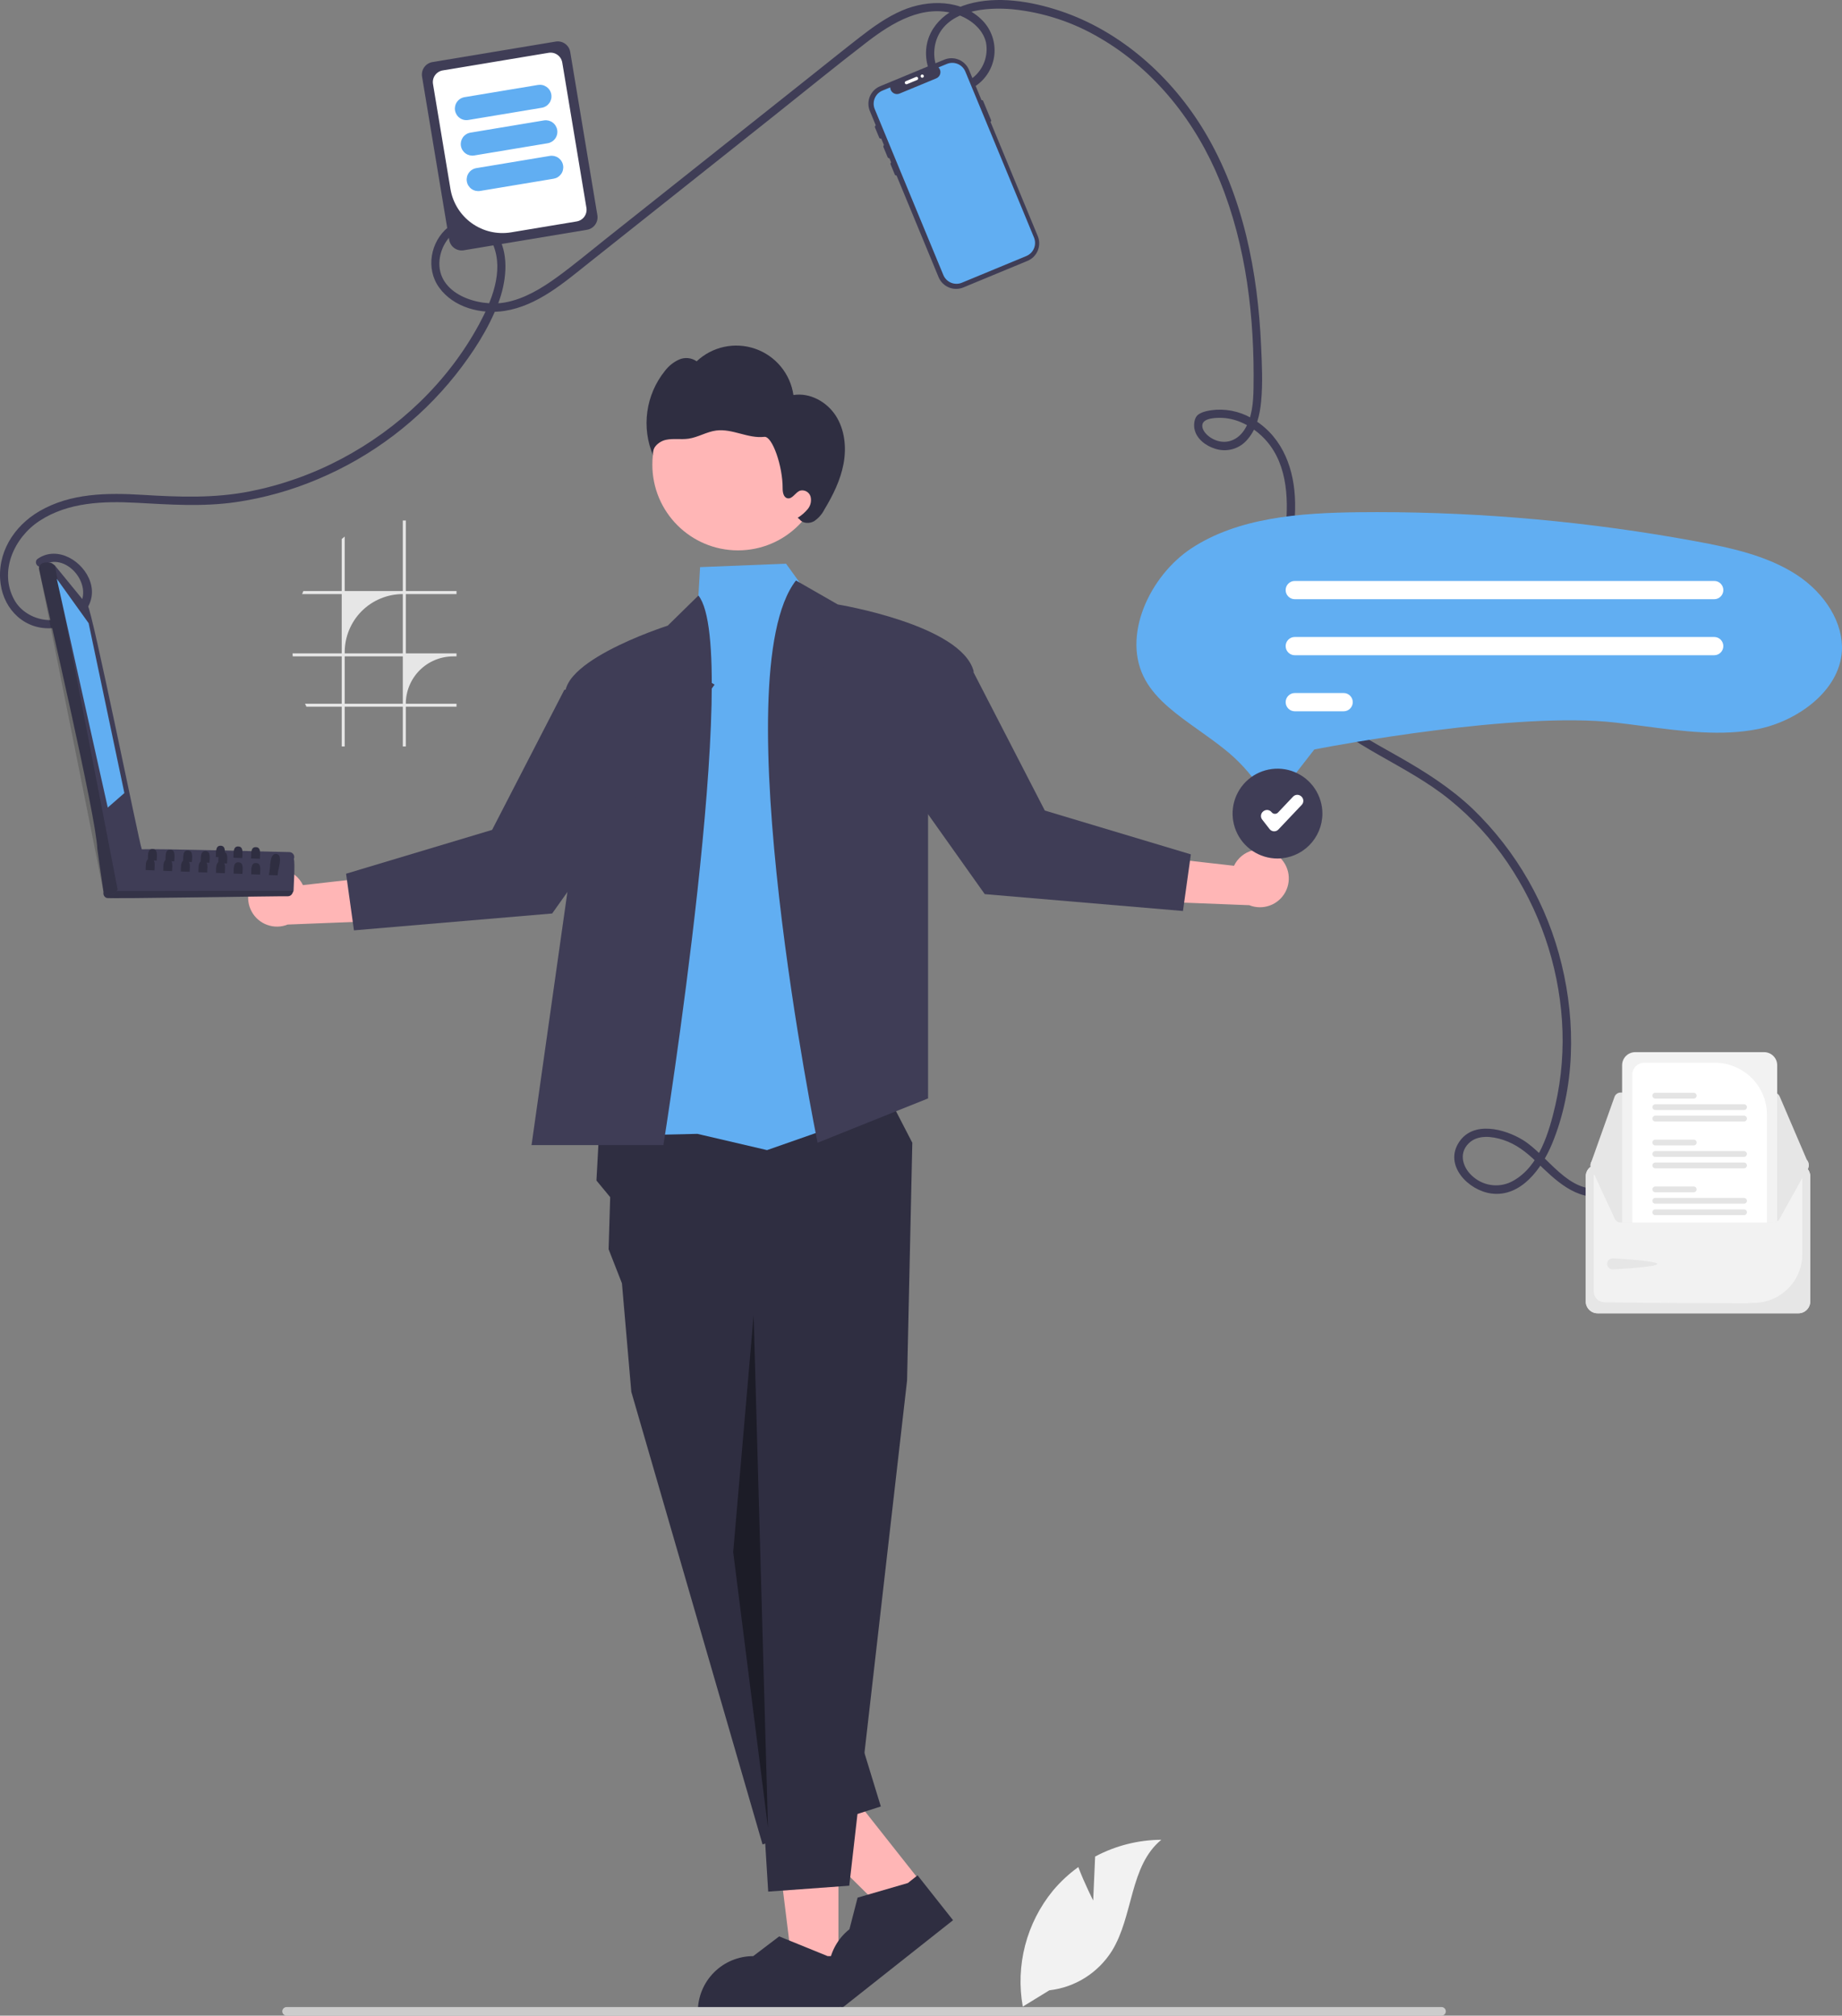 <svg width="138" height="151" viewBox="0 0 138 151" fill="none" xmlns="http://www.w3.org/2000/svg">
<rect x="0" y="0" width="138" height="151" fill="#808080" stroke="none"/>
<g clip-path="url(#clip0_4363_4270)">
<path d="M3.145 42.392C4.872 41.211 7.095 43.815 5.886 45.437C4.663 47.076 1.991 46.611 1.071 44.937C-0.103 42.802 1.066 40.262 2.958 39.022C5.108 37.614 7.742 37.535 10.223 37.666C12.73 37.8 15.176 37.977 17.673 37.617C19.787 37.308 21.852 36.728 23.819 35.893C27.862 34.194 31.412 31.503 34.142 28.069C35.416 26.453 36.606 24.636 37.335 22.7C37.897 21.21 38.163 19.249 37.367 17.79C37.194 17.462 36.95 17.176 36.653 16.954C36.356 16.732 36.013 16.578 35.649 16.505C35.285 16.432 34.91 16.441 34.55 16.531C34.19 16.621 33.855 16.791 33.568 17.026C32.242 18.113 31.884 20.132 32.898 21.538C33.986 23.047 36.039 23.565 37.807 23.29C40.264 22.908 42.253 21.173 44.134 19.679L58.064 8.616C60.361 6.791 62.634 4.932 64.96 3.145C66.852 1.693 69.161 0.284 71.625 1.06C72.618 1.373 73.62 2.113 73.868 3.178C73.961 3.665 73.919 4.168 73.747 4.634C73.575 5.099 73.279 5.508 72.891 5.818C72.714 5.968 72.508 6.08 72.285 6.146C72.062 6.213 71.829 6.232 71.598 6.203C71.368 6.174 71.146 6.098 70.946 5.978C70.747 5.859 70.575 5.7 70.44 5.51C69.921 4.786 69.878 3.753 70.177 2.934C70.977 0.746 73.909 0.517 75.867 0.695C78.176 0.929 80.407 1.664 82.404 2.847C86.54 5.251 89.599 9.161 91.393 13.556C93.381 18.426 93.994 23.815 93.913 29.043C93.896 30.109 93.822 31.288 93.222 32.208C92.635 33.108 91.61 33.381 90.69 32.779C90.391 32.582 90.006 32.2 90.084 31.797C90.182 31.292 91.19 31.288 91.594 31.307C92.698 31.36 93.743 31.917 94.534 32.668C96.415 34.453 96.561 37.184 96.316 39.613C96.046 42.279 95.278 44.931 95.583 47.63C96.083 52.051 99.71 54.508 103.272 56.541C105.096 57.582 106.96 58.577 108.6 59.902C110.272 61.257 111.736 62.85 112.944 64.631C115.332 68.146 116.74 72.233 117.022 76.473C117.164 78.592 116.997 80.72 116.526 82.79C116.057 84.815 115.319 87.367 113.374 88.455C112.911 88.72 112.377 88.837 111.846 88.789C111.314 88.741 110.81 88.531 110.401 88.188C109.613 87.555 109.228 86.432 110.042 85.642C110.716 84.987 111.795 85.125 112.609 85.391C113.589 85.712 114.351 86.31 115.082 87.017C116.474 88.364 118.103 90.017 120.221 89.587C120.612 89.507 120.447 88.909 120.056 88.988C117.499 89.507 115.958 86.535 114.072 85.39C112.707 84.562 110.376 83.946 109.309 85.561C108.158 87.305 110.009 89.187 111.729 89.411C113.965 89.703 115.516 87.516 116.267 85.71C118.008 81.523 118.062 76.612 116.997 72.252C115.932 67.824 113.63 63.79 110.359 60.621C108.708 59.047 106.816 57.841 104.841 56.717C102.848 55.583 100.771 54.496 99.066 52.939C98.121 52.106 97.37 51.077 96.864 49.923C96.358 48.769 96.109 47.519 96.136 46.259C96.154 43.358 97.087 40.542 97.028 37.635C96.98 35.225 96.161 32.872 94.066 31.515C93.202 30.929 92.171 30.641 91.129 30.695C90.704 30.729 90.109 30.801 89.76 31.066C89.478 31.28 89.425 31.781 89.482 32.104C89.617 32.873 90.343 33.407 91.049 33.621C91.478 33.759 91.939 33.764 92.371 33.637C92.803 33.509 93.187 33.254 93.472 32.905C94.151 32.121 94.387 31.075 94.483 30.068C94.613 28.704 94.541 27.303 94.481 25.936C94.237 20.383 93.14 14.697 90.255 9.874C87.803 5.774 83.989 2.336 79.416 0.815C77.261 0.099 74.705 -0.331 72.482 0.321C70.569 0.882 69.103 2.457 69.418 4.543C69.686 6.309 71.515 7.53 73.127 6.416C73.507 6.153 73.826 5.811 74.062 5.413C74.298 5.015 74.446 4.572 74.495 4.112C74.543 3.652 74.492 3.187 74.345 2.748C74.198 2.31 73.958 1.908 73.641 1.571C72.083 -0.061 69.543 -0.049 67.598 0.78C66.428 1.28 65.391 2.028 64.391 2.806C63.117 3.797 61.861 4.812 60.596 5.816L45.367 17.912C44.165 18.867 42.982 19.857 41.74 20.759C40.581 21.601 39.302 22.381 37.875 22.651C35.866 23.032 32.685 22.034 32.929 19.484C33.023 18.494 33.679 17.4 34.681 17.116C35.663 16.838 36.59 17.47 36.956 18.365C37.761 20.338 36.815 22.595 35.875 24.326C33.547 28.615 29.874 32.107 25.571 34.379C23.418 35.519 21.109 36.339 18.719 36.812C16.034 37.34 13.399 37.237 10.684 37.072C8.053 36.912 5.289 36.929 2.944 38.3C1.02 39.425 -0.263 41.465 0.046 43.739C0.313 45.713 1.896 47.222 3.937 47.055C5.65 46.915 7.372 45.451 6.764 43.592C6.261 42.053 4.318 40.839 2.832 41.856C2.504 42.08 2.814 42.619 3.145 42.392Z" fill="#3F3D56"/>
<path d="M134.733 87.24H119.689C119.454 87.24 119.229 87.334 119.063 87.5C118.896 87.667 118.803 87.892 118.803 88.127V97.497C118.803 97.733 118.896 97.958 119.063 98.124C119.229 98.29 119.454 98.384 119.689 98.384H134.733C134.968 98.384 135.194 98.29 135.36 98.124C135.526 97.958 135.62 97.733 135.62 97.497V88.127C135.62 87.892 135.526 87.667 135.36 87.5C135.194 87.334 134.969 87.24 134.733 87.24Z" fill="#F2F2F2"/>
<path d="M134.733 87.24H119.689C119.454 87.24 119.229 87.334 119.063 87.5C118.896 87.667 118.803 87.892 118.803 88.127V97.497C118.803 97.733 118.896 97.958 119.063 98.124C119.229 98.29 119.454 98.384 119.689 98.384H134.733C134.968 98.384 135.194 98.29 135.36 98.124C135.526 97.958 135.62 97.733 135.62 97.497V88.127C135.62 87.892 135.526 87.667 135.36 87.5C135.194 87.334 134.969 87.24 134.733 87.24ZM135.024 93.971C135.021 94.925 134.644 95.84 133.974 96.518C133.304 97.197 132.395 97.587 131.441 97.603C129.915 97.623 132.286 97.63 130.445 97.63C126.235 97.63 121.845 97.59 120.207 97.564C119.992 97.559 119.786 97.471 119.635 97.317C119.484 97.163 119.399 96.957 119.398 96.741V88.128C119.398 88.051 119.429 87.977 119.484 87.922C119.538 87.867 119.612 87.836 119.689 87.836H134.733C134.81 87.836 134.884 87.867 134.939 87.921C134.993 87.976 135.024 88.05 135.024 88.127L135.024 93.971Z" fill="#E6E6E6"/>
<path d="M132.881 81.846H121.419C121.318 81.846 121.219 81.877 121.136 81.936C121.053 81.994 120.99 82.077 120.956 82.172L119.186 87.141C119.159 87.215 119.151 87.294 119.162 87.373C119.172 87.451 119.202 87.525 119.247 87.589C119.292 87.654 119.352 87.706 119.422 87.742C119.492 87.779 119.569 87.798 119.648 87.798L135.021 87.825H135.021C135.103 87.825 135.183 87.805 135.254 87.766C135.326 87.728 135.387 87.672 135.432 87.604C135.477 87.536 135.504 87.458 135.511 87.377C135.518 87.296 135.505 87.214 135.473 87.14L133.333 82.144C133.295 82.055 133.232 81.98 133.152 81.927C133.072 81.874 132.977 81.846 132.881 81.846Z" fill="#E6E6E6"/>
<path d="M135.513 87.248C135.513 87.314 135.499 87.38 135.473 87.442L133.333 91.287C133.295 91.376 133.232 91.451 133.152 91.504C133.071 91.557 132.977 91.585 132.881 91.585H121.419C121.318 91.585 121.219 91.553 121.136 91.495C121.053 91.437 120.99 91.354 120.956 91.258L119.186 87.44C119.164 87.379 119.155 87.315 119.158 87.251C119.161 87.186 119.177 87.123 119.205 87.064C119.232 87.006 119.271 86.954 119.319 86.91C119.367 86.867 119.423 86.834 119.484 86.812C119.536 86.793 119.592 86.783 119.648 86.783L121.526 86.78L122.292 86.778L132.377 86.761L133.144 86.759L135.021 86.756H135.021C135.152 86.756 135.277 86.808 135.369 86.9C135.461 86.992 135.513 87.117 135.513 87.248Z" fill="#E6E6E6"/>
<path d="M120.817 94.269C121.044 94.269 124.165 94.46 124.165 94.688C124.165 94.915 121.044 95.093 120.817 95.093C120.708 95.093 120.603 95.05 120.526 94.972C120.449 94.895 120.405 94.79 120.405 94.681C120.405 94.572 120.449 94.467 120.526 94.39C120.603 94.313 120.708 94.269 120.817 94.269Z" fill="#E6E6E6"/>
<path d="M132.168 78.822H122.503C122.244 78.823 121.996 78.926 121.813 79.109C121.63 79.292 121.527 79.54 121.526 79.8V91.584H132.882C132.975 91.584 133.066 91.558 133.145 91.507V79.8C133.145 79.54 133.042 79.292 132.858 79.109C132.675 78.926 132.427 78.823 132.168 78.822Z" fill="#F2F2F2"/>
<path d="M128.479 79.615H123.183C122.947 79.615 122.721 79.709 122.554 79.876C122.387 80.043 122.293 80.269 122.293 80.505V91.584H132.378V83.516C132.377 82.482 131.966 81.49 131.235 80.759C130.504 80.028 129.513 79.616 128.479 79.615Z" fill="white"/>
<path d="M130.66 90.6H124.011C123.953 90.6 123.898 90.622 123.857 90.663C123.817 90.704 123.794 90.759 123.794 90.816C123.794 90.874 123.817 90.929 123.857 90.97C123.898 91.01 123.953 91.033 124.011 91.033H130.66C130.717 91.033 130.772 91.01 130.813 90.97C130.853 90.929 130.876 90.874 130.876 90.816C130.876 90.759 130.853 90.704 130.813 90.663C130.772 90.622 130.717 90.6 130.66 90.6Z" fill="#E4E4E4"/>
<path d="M130.66 89.742H124.011C123.953 89.742 123.898 89.765 123.857 89.806C123.817 89.847 123.794 89.902 123.794 89.959C123.794 90.017 123.817 90.072 123.857 90.113C123.898 90.153 123.953 90.176 124.011 90.176H130.66C130.688 90.176 130.716 90.171 130.743 90.16C130.769 90.149 130.793 90.133 130.813 90.113C130.833 90.093 130.849 90.069 130.86 90.042C130.871 90.016 130.877 89.988 130.877 89.959C130.877 89.931 130.871 89.903 130.86 89.876C130.849 89.85 130.833 89.826 130.813 89.806C130.793 89.786 130.769 89.77 130.743 89.759C130.716 89.748 130.688 89.742 130.66 89.742Z" fill="#E4E4E4"/>
<path d="M126.893 88.885H124.011C123.953 88.885 123.898 88.908 123.857 88.948C123.817 88.989 123.794 89.044 123.794 89.102C123.794 89.159 123.817 89.214 123.857 89.255C123.898 89.296 123.953 89.318 124.011 89.318H126.893C126.95 89.318 127.005 89.296 127.046 89.255C127.087 89.214 127.11 89.159 127.11 89.102C127.11 89.044 127.087 88.989 127.046 88.948C127.005 88.908 126.95 88.885 126.893 88.885Z" fill="#E4E4E4"/>
<path d="M130.66 87.09H124.011C123.954 87.09 123.899 87.113 123.858 87.154C123.818 87.194 123.795 87.249 123.795 87.307C123.795 87.364 123.818 87.419 123.858 87.46C123.899 87.501 123.954 87.524 124.011 87.524H130.66C130.689 87.524 130.717 87.518 130.743 87.507C130.77 87.497 130.794 87.481 130.814 87.46C130.834 87.44 130.85 87.416 130.861 87.39C130.872 87.364 130.878 87.335 130.878 87.307C130.878 87.278 130.872 87.25 130.861 87.224C130.85 87.197 130.834 87.173 130.814 87.153C130.794 87.133 130.77 87.117 130.743 87.106C130.717 87.095 130.689 87.09 130.66 87.09Z" fill="#E4E4E4"/>
<path d="M130.66 86.232H124.011C123.953 86.232 123.898 86.255 123.857 86.296C123.817 86.337 123.794 86.392 123.794 86.449C123.794 86.507 123.817 86.562 123.857 86.603C123.898 86.643 123.953 86.666 124.011 86.666H130.66C130.717 86.666 130.772 86.643 130.813 86.603C130.853 86.562 130.876 86.507 130.876 86.449C130.876 86.392 130.853 86.337 130.813 86.296C130.772 86.255 130.717 86.232 130.66 86.232Z" fill="#E4E4E4"/>
<path d="M126.893 85.375H124.011C123.953 85.375 123.898 85.398 123.857 85.439C123.817 85.479 123.794 85.534 123.794 85.592C123.794 85.65 123.817 85.705 123.857 85.746C123.898 85.786 123.953 85.809 124.011 85.809H126.893C126.951 85.809 127.006 85.786 127.046 85.746C127.087 85.705 127.11 85.65 127.11 85.592C127.11 85.534 127.087 85.479 127.046 85.439C127.006 85.398 126.951 85.375 126.893 85.375Z" fill="#E4E4E4"/>
<path d="M130.66 83.58H124.011C123.954 83.58 123.899 83.603 123.858 83.644C123.818 83.685 123.795 83.74 123.795 83.797C123.795 83.855 123.818 83.91 123.858 83.95C123.899 83.991 123.954 84.014 124.011 84.014H130.66C130.689 84.014 130.717 84.009 130.743 83.998C130.77 83.987 130.794 83.971 130.814 83.951C130.834 83.931 130.85 83.907 130.861 83.88C130.872 83.854 130.878 83.826 130.878 83.797C130.878 83.769 130.872 83.74 130.861 83.714C130.85 83.688 130.834 83.664 130.814 83.643C130.794 83.623 130.77 83.607 130.743 83.596C130.717 83.585 130.689 83.58 130.66 83.58Z" fill="#E4E4E4"/>
<path d="M130.66 82.723H124.011C123.954 82.723 123.899 82.746 123.858 82.787C123.818 82.827 123.795 82.882 123.795 82.94C123.795 82.997 123.818 83.052 123.858 83.093C123.899 83.134 123.954 83.156 124.011 83.157H130.66C130.689 83.157 130.717 83.151 130.743 83.14C130.77 83.129 130.794 83.114 130.814 83.093C130.834 83.073 130.85 83.049 130.861 83.023C130.872 82.996 130.878 82.968 130.878 82.94C130.878 82.911 130.872 82.883 130.861 82.856C130.85 82.83 130.834 82.806 130.814 82.786C130.794 82.766 130.77 82.75 130.743 82.739C130.717 82.728 130.689 82.723 130.66 82.723Z" fill="#E4E4E4"/>
<path d="M126.893 81.865H124.011C123.953 81.865 123.898 81.888 123.857 81.929C123.817 81.969 123.794 82.025 123.794 82.082C123.794 82.14 123.817 82.195 123.857 82.236C123.898 82.276 123.953 82.299 124.011 82.299H126.893C126.922 82.299 126.95 82.294 126.976 82.283C127.002 82.272 127.026 82.256 127.046 82.236C127.067 82.216 127.083 82.192 127.093 82.165C127.104 82.139 127.11 82.111 127.11 82.082C127.11 82.054 127.104 82.025 127.093 81.999C127.083 81.973 127.067 81.949 127.046 81.929C127.026 81.909 127.002 81.893 126.976 81.882C126.95 81.871 126.922 81.865 126.893 81.865Z" fill="#E4E4E4"/>
<path d="M55.289 41.231C58.832 41.231 61.705 38.358 61.705 34.813C61.705 31.268 58.832 28.395 55.289 28.395C51.745 28.395 48.873 31.268 48.873 34.813C48.873 38.358 51.745 41.231 55.289 41.231Z" fill="#FFB6B6"/>
<path d="M62.612 31.138C61.937 30.094 60.671 29.398 59.443 29.593C59.329 28.809 59.002 28.072 58.497 27.461C57.993 26.85 57.331 26.39 56.583 26.129C55.836 25.869 55.031 25.819 54.256 25.984C53.482 26.15 52.768 26.525 52.192 27.068C52.002 26.935 51.782 26.852 51.551 26.829C51.321 26.806 51.088 26.843 50.876 26.936C50.453 27.128 50.086 27.424 49.807 27.795C49.102 28.674 48.649 29.727 48.496 30.843C48.342 31.959 48.494 33.096 48.935 34.133C48.785 33.587 49.332 33.074 49.884 32.951C50.436 32.829 51.016 32.945 51.576 32.865C52.294 32.763 52.939 32.346 53.658 32.252C54.262 32.174 54.87 32.329 55.459 32.484C56.048 32.639 56.654 32.798 57.26 32.726C57.865 32.654 58.644 34.948 58.634 36.564C58.632 36.87 58.695 37.263 58.994 37.328C59.362 37.408 59.576 36.9 59.926 36.761C60.088 36.715 60.261 36.733 60.41 36.812C60.558 36.891 60.67 37.025 60.722 37.184C60.766 37.347 60.771 37.518 60.736 37.683C60.701 37.847 60.627 38.002 60.52 38.132C60.305 38.391 60.049 38.612 59.763 38.789L59.907 38.91C60.147 39.227 60.645 39.241 60.992 39.044C61.323 38.82 61.591 38.515 61.77 38.157C62.411 37.091 62.973 35.956 63.199 34.733C63.425 33.51 63.287 32.183 62.612 31.138Z" fill="#2F2E41"/>
<path d="M62.814 147.211L59.349 147.21L57.701 133.84L62.815 133.84L62.814 147.211Z" fill="#FFB6B6"/>
<path d="M62.937 150.826L52.281 150.825V150.691C52.281 149.59 52.718 148.535 53.496 147.757C54.274 146.979 55.329 146.542 56.429 146.542H56.429L58.375 145.064L62.007 146.542L62.937 146.542L62.937 150.826Z" fill="#2F2E41"/>
<path d="M69.063 141.089L66.344 143.238L56.763 133.772L60.775 130.6L69.063 141.089Z" fill="#FFB6B6"/>
<path d="M71.4 143.851L63.041 150.461L62.957 150.356C62.275 149.492 61.964 148.393 62.092 147.301C62.219 146.208 62.776 145.21 63.639 144.528L63.639 144.528L64.25 142.161L68.014 141.067L68.744 140.49L71.4 143.851Z" fill="#2F2E41"/>
<path d="M44.897 84.538L44.685 88.439L45.714 89.683L45.596 93.585L46.595 96.139L47.297 104.266L57.129 138.173L65.99 135.33L56.314 103.722L67.956 103.431L68.349 85.609L66.287 81.619L44.897 84.538Z" fill="#2F2E41"/>
<path d="M66.836 100.745L67.955 103.432L63.626 141.266L57.553 141.709L54.93 99.412L66.836 100.745Z" fill="#2F2E41"/>
<path d="M60.884 44.99L58.889 42.228L52.449 42.487L52.326 44.613L48.048 85.037L52.249 84.942L57.464 86.16L67.495 82.648L60.884 44.99Z" fill="#61AEF2"/>
<path d="M49.7 85.783H39.823L42.4 67.588L43.445 60.213C43.445 60.213 42.705 54.942 42.347 52.188C42.314 51.894 42.365 51.597 42.494 51.331C42.611 51.081 42.764 50.851 42.948 50.646C44.149 49.26 46.851 48.058 48.545 47.401C49.418 47.064 50.025 46.87 50.025 46.87L52.325 44.613C55.628 48.741 49.7 85.783 49.7 85.783Z" fill="#3F3D56"/>
<path d="M59.632 43.486L62.765 45.283C62.765 45.283 72.044 46.807 72.947 50.294L69.531 60.608V82.286L61.251 85.608C61.251 85.608 54.108 50.586 59.632 43.486Z" fill="#3F3D56"/>
<path opacity="0.4" d="M56.461 98.535L54.93 116.274L57.536 136.919" fill="black"/>
<path d="M19.501 65.49C19.756 65.307 20.049 65.181 20.358 65.123C20.666 65.065 20.984 65.075 21.289 65.153C21.593 65.231 21.877 65.375 22.12 65.574C22.363 65.774 22.559 66.024 22.695 66.308L30.286 65.449L28.487 68.989L21.554 69.262C21.063 69.459 20.516 69.468 20.018 69.288C19.521 69.109 19.106 68.753 18.853 68.288C18.6 67.823 18.526 67.282 18.646 66.766C18.765 66.25 19.07 65.796 19.501 65.49Z" fill="#FFB6B6"/>
<path d="M51.363 49.988L53.535 51.287L41.368 68.433L26.518 69.696L25.927 65.454L36.868 62.17L42.277 51.683L51.363 49.988Z" fill="#3F3D56"/>
<path d="M95.643 64.041C95.388 63.858 95.096 63.732 94.787 63.674C94.478 63.616 94.16 63.626 93.856 63.704C93.551 63.782 93.268 63.926 93.025 64.125C92.782 64.325 92.585 64.575 92.45 64.859L84.858 64L86.658 67.54L93.591 67.813C94.082 68.009 94.628 68.019 95.126 67.839C95.624 67.66 96.039 67.304 96.292 66.839C96.545 66.374 96.618 65.832 96.499 65.317C96.379 64.801 96.075 64.347 95.643 64.041Z" fill="#FFB6B6"/>
<path d="M63.782 48.539L61.609 49.837L73.776 66.984L88.626 68.246L89.218 64.005L78.276 60.721L72.868 50.234L63.782 48.539Z" fill="#3F3D56"/>
<path d="M34.201 44.505V44.279H30.404V38.992H30.177V44.279H25.825V40.196C25.749 40.256 25.674 40.318 25.6 40.381V44.279H22.726C22.694 44.354 22.663 44.429 22.634 44.505H25.6V48.947H21.917C21.921 49.024 21.926 49.099 21.932 49.174H25.6V52.718H22.852C22.886 52.794 22.921 52.869 22.958 52.944H25.6V55.923H25.825V52.944H30.177V55.923H30.404V52.944H34.201V52.718H30.404C30.403 52.253 30.495 51.792 30.673 51.362C30.851 50.932 31.112 50.541 31.441 50.212C31.77 49.883 32.16 49.622 32.59 49.444C33.02 49.266 33.481 49.174 33.946 49.174H34.201V48.948H30.404V44.505H34.201ZM30.177 52.718H25.825V49.174H30.177V52.718ZM30.177 48.948H25.825V48.859C25.825 48.287 25.938 47.721 26.157 47.193C26.375 46.664 26.696 46.184 27.1 45.78C27.504 45.376 27.984 45.055 28.512 44.837C29.04 44.618 29.606 44.505 30.177 44.505V48.948Z" fill="#E6E6E6"/>
<path d="M67.195 13.139C67.165 13.152 67.132 13.152 67.102 13.139C67.072 13.127 67.049 13.104 67.037 13.074L66.722 12.314C66.71 12.284 66.71 12.251 66.722 12.221C66.734 12.191 66.758 12.168 66.788 12.156C66.817 12.143 66.85 12.143 66.88 12.156C66.91 12.168 66.933 12.192 66.946 12.221L67.26 12.981C67.272 13.011 67.272 13.044 67.26 13.074C67.248 13.104 67.224 13.127 67.195 13.139Z" fill="#3F3D56"/>
<path d="M73.537 7.508L72.598 5.239C72.527 5.067 72.422 4.91 72.29 4.778C72.159 4.646 72.002 4.541 71.83 4.47C71.657 4.398 71.472 4.361 71.286 4.361C71.099 4.361 70.915 4.398 70.742 4.469L65.937 6.459C65.765 6.53 65.608 6.635 65.476 6.767C65.344 6.899 65.239 7.055 65.168 7.228C65.096 7.4 65.06 7.585 65.06 7.771C65.059 7.958 65.096 8.143 65.168 8.315L70.317 20.763C70.388 20.936 70.493 21.092 70.624 21.224C70.756 21.356 70.913 21.461 71.085 21.533C71.258 21.604 71.442 21.641 71.629 21.641C71.816 21.641 72 21.604 72.173 21.533L76.978 19.544C77.15 19.472 77.307 19.368 77.439 19.236C77.571 19.104 77.675 18.947 77.747 18.775C77.818 18.602 77.855 18.418 77.855 18.231C77.855 18.044 77.819 17.86 77.747 17.687L74.205 9.123C74.216 9.119 74.226 9.112 74.234 9.104C74.242 9.095 74.249 9.086 74.253 9.075C74.258 9.064 74.26 9.052 74.26 9.04C74.26 9.029 74.258 9.017 74.253 9.006L73.654 7.557C73.649 7.546 73.643 7.536 73.634 7.528C73.626 7.519 73.616 7.513 73.605 7.508C73.594 7.504 73.583 7.501 73.571 7.501C73.559 7.501 73.548 7.504 73.537 7.508Z" fill="#3F3D56"/>
<path d="M72.323 5.364L77.465 17.794C77.572 18.052 77.572 18.342 77.467 18.601C77.361 18.86 77.158 19.066 76.901 19.176C76.898 19.178 76.894 19.18 76.891 19.181L72.062 21.18C71.802 21.288 71.51 21.288 71.25 21.18C70.99 21.072 70.783 20.865 70.675 20.605L65.534 8.175C65.48 8.046 65.453 7.908 65.453 7.769C65.453 7.629 65.481 7.491 65.534 7.363C65.588 7.234 65.666 7.117 65.764 7.018C65.863 6.92 65.98 6.842 66.109 6.789L66.694 6.546C66.695 6.629 66.716 6.71 66.755 6.783C66.794 6.856 66.851 6.918 66.92 6.964C66.989 7.01 67.068 7.038 67.15 7.046C67.232 7.054 67.315 7.041 67.392 7.01L70.145 5.87C70.205 5.845 70.259 5.808 70.305 5.762C70.352 5.716 70.39 5.66 70.416 5.599C70.441 5.538 70.455 5.473 70.455 5.407C70.456 5.341 70.443 5.275 70.418 5.214C70.393 5.152 70.356 5.097 70.309 5.05L70.937 4.79C71.197 4.682 71.489 4.682 71.749 4.79C72.009 4.898 72.215 5.104 72.323 5.364Z" fill="#61AEF2"/>
<path d="M66.658 11.842C66.629 11.855 66.596 11.855 66.566 11.842C66.536 11.83 66.513 11.807 66.5 11.777L66.186 11.017C66.174 10.987 66.174 10.954 66.186 10.924C66.198 10.895 66.222 10.871 66.251 10.859C66.281 10.847 66.314 10.847 66.344 10.859C66.374 10.871 66.397 10.895 66.409 10.924L66.724 11.684C66.736 11.714 66.736 11.747 66.724 11.777C66.712 11.807 66.688 11.83 66.658 11.842Z" fill="#3F3D56"/>
<path d="M66.026 10.376C65.996 10.388 65.963 10.388 65.933 10.376C65.904 10.364 65.88 10.34 65.868 10.311L65.553 9.55C65.547 9.536 65.544 9.52 65.544 9.504C65.544 9.488 65.547 9.472 65.553 9.458C65.559 9.443 65.568 9.43 65.579 9.418C65.591 9.407 65.604 9.398 65.619 9.392C65.633 9.386 65.649 9.383 65.665 9.383C65.681 9.383 65.697 9.386 65.711 9.392C65.726 9.398 65.739 9.407 65.751 9.418C65.762 9.43 65.771 9.443 65.777 9.458L66.091 10.218C66.103 10.248 66.103 10.281 66.091 10.311C66.079 10.34 66.055 10.364 66.026 10.376Z" fill="#3F3D56"/>
<path d="M67.795 6.24C67.783 6.21 67.783 6.177 67.795 6.147C67.808 6.117 67.831 6.094 67.861 6.082L68.621 5.767C68.65 5.755 68.684 5.755 68.713 5.767C68.743 5.779 68.766 5.803 68.779 5.833C68.791 5.862 68.791 5.895 68.779 5.925C68.766 5.955 68.743 5.978 68.713 5.991L67.953 6.305C67.924 6.317 67.89 6.317 67.861 6.305C67.831 6.293 67.808 6.269 67.795 6.24Z" fill="white"/>
<path d="M69.092 5.824C69.158 5.824 69.213 5.77 69.213 5.703C69.213 5.636 69.158 5.582 69.092 5.582C69.025 5.582 68.971 5.636 68.971 5.703C68.971 5.77 69.025 5.824 69.092 5.824Z" fill="white"/>
<path d="M95.32 59.505C95.304 59.505 95.289 59.504 95.274 59.504C95.094 59.497 94.919 59.447 94.763 59.358C94.606 59.27 94.474 59.144 94.377 58.993C93.647 57.902 92.752 56.932 91.723 56.118C91.1 55.62 90.45 55.157 89.82 54.709C88.197 53.554 86.668 52.467 85.82 50.964C83.969 47.687 86.148 43.123 89.261 41.076C92.753 38.78 97.346 38.42 101.788 38.373C102.25 38.368 102.712 38.365 103.175 38.365C111.18 38.368 119.168 39.099 127.041 40.548C129.659 41.032 132.399 41.623 134.602 43.06C136.791 44.488 138.121 46.737 137.991 48.789C137.802 51.785 134.627 54.024 131.736 54.61C128.98 55.167 126.118 54.79 123.087 54.391C122.418 54.303 121.726 54.212 121.042 54.133C113.608 53.273 99.641 55.923 99.05 56.036L98.464 56.149L96.19 59.077C96.087 59.21 95.956 59.319 95.805 59.393C95.654 59.467 95.488 59.505 95.32 59.505Z" fill="#61AEF2"/>
<path d="M128.427 44.889H97.003C96.822 44.889 96.648 44.817 96.52 44.689C96.391 44.561 96.319 44.387 96.319 44.206C96.319 44.024 96.391 43.85 96.52 43.722C96.648 43.593 96.822 43.522 97.003 43.522H128.427C128.608 43.522 128.782 43.593 128.91 43.722C129.038 43.85 129.11 44.024 129.11 44.206C129.11 44.387 129.038 44.561 128.91 44.689C128.782 44.817 128.608 44.889 128.427 44.889Z" fill="white"/>
<path d="M128.426 49.087H97.003C96.822 49.087 96.648 49.015 96.52 48.887C96.392 48.758 96.32 48.585 96.319 48.403C96.319 48.222 96.391 48.048 96.519 47.92C96.647 47.791 96.82 47.719 97.001 47.719H128.426C128.607 47.719 128.781 47.791 128.909 47.919C129.037 48.048 129.109 48.221 129.109 48.403C129.109 48.584 129.037 48.758 128.909 48.886C128.781 49.014 128.607 49.086 128.426 49.087Z" fill="white"/>
<path d="M100.665 53.286H97.003C96.822 53.286 96.648 53.213 96.52 53.085C96.392 52.957 96.32 52.783 96.32 52.602C96.32 52.421 96.392 52.247 96.52 52.119C96.648 51.99 96.822 51.918 97.003 51.918H100.665C100.846 51.918 101.02 51.99 101.147 52.119C101.275 52.247 101.347 52.421 101.347 52.602C101.347 52.783 101.275 52.957 101.147 53.085C101.02 53.213 100.846 53.286 100.665 53.286Z" fill="white"/>
<path d="M95.707 64.275C97.543 64.275 99.031 62.786 99.031 60.95C99.031 59.114 97.543 57.625 95.707 57.625C93.872 57.625 92.384 59.114 92.384 60.95C92.384 62.786 93.872 64.275 95.707 64.275Z" fill="white"/>
<path d="M95.708 64.315C95.042 64.315 94.392 64.117 93.839 63.748C93.286 63.378 92.854 62.852 92.6 62.237C92.345 61.622 92.279 60.946 92.408 60.293C92.538 59.64 92.859 59.04 93.329 58.57C93.799 58.099 94.399 57.779 95.051 57.649C95.704 57.519 96.38 57.585 96.995 57.84C97.61 58.095 98.135 58.526 98.505 59.08C98.874 59.633 99.072 60.284 99.072 60.949C99.071 61.842 98.716 62.697 98.085 63.328C97.455 63.959 96.6 64.314 95.708 64.315Z" fill="#3F3D56"/>
<path d="M95.459 62.278C95.452 62.278 95.445 62.278 95.438 62.278C95.375 62.275 95.314 62.258 95.259 62.229C95.203 62.2 95.154 62.16 95.116 62.11L94.56 61.396C94.525 61.351 94.499 61.299 94.484 61.244C94.469 61.189 94.465 61.132 94.472 61.075C94.479 61.018 94.497 60.964 94.526 60.914C94.554 60.864 94.591 60.821 94.637 60.785L94.657 60.77C94.702 60.735 94.753 60.709 94.808 60.694C94.863 60.679 94.921 60.675 94.978 60.681C95.034 60.689 95.089 60.707 95.139 60.735C95.188 60.763 95.232 60.801 95.267 60.846C95.295 60.882 95.331 60.912 95.371 60.933C95.412 60.954 95.456 60.966 95.502 60.968C95.547 60.97 95.593 60.963 95.635 60.946C95.678 60.929 95.716 60.903 95.747 60.87L96.875 59.679C96.954 59.595 97.064 59.546 97.179 59.543C97.294 59.54 97.406 59.583 97.49 59.662L97.508 59.68C97.55 59.719 97.583 59.766 97.606 59.818C97.629 59.87 97.642 59.926 97.644 59.984C97.645 60.041 97.636 60.098 97.615 60.151C97.595 60.204 97.564 60.253 97.525 60.294L95.775 62.142C95.734 62.185 95.685 62.22 95.631 62.243C95.577 62.266 95.518 62.278 95.459 62.278Z" fill="white"/>
<path d="M33.653 17.972L31.62 5.74C31.579 5.492 31.638 5.238 31.784 5.034C31.93 4.83 32.151 4.692 32.398 4.65L41.633 3.114C41.88 3.073 42.134 3.132 42.338 3.278C42.542 3.424 42.68 3.645 42.721 3.893L44.755 16.125C44.795 16.373 44.736 16.626 44.59 16.831C44.445 17.035 44.224 17.173 43.976 17.214L34.742 18.75C34.495 18.791 34.241 18.732 34.037 18.586C33.833 18.44 33.695 18.219 33.653 17.972Z" fill="#3F3D56"/>
<path d="M33.747 14.159L32.44 6.295C32.401 6.064 32.456 5.826 32.593 5.635C32.73 5.443 32.937 5.314 33.168 5.275L41.105 3.955C41.336 3.917 41.574 3.972 41.765 4.109C41.956 4.246 42.085 4.453 42.124 4.684L43.934 15.569C43.972 15.801 43.916 16.039 43.78 16.23C43.643 16.421 43.436 16.551 43.205 16.589L38.288 17.407C37.256 17.578 36.198 17.332 35.346 16.723C34.495 16.114 33.92 15.192 33.747 14.159Z" fill="white"/>
<path d="M34.09 8.276C34.052 8.049 34.106 7.817 34.24 7.63C34.373 7.443 34.575 7.317 34.802 7.279L40.307 6.363C40.419 6.345 40.534 6.348 40.645 6.374C40.756 6.4 40.86 6.447 40.953 6.513C41.045 6.579 41.124 6.663 41.184 6.76C41.244 6.856 41.285 6.964 41.303 7.076C41.322 7.188 41.319 7.303 41.293 7.414C41.267 7.524 41.22 7.629 41.154 7.722C41.088 7.814 41.004 7.893 40.907 7.953C40.811 8.013 40.703 8.054 40.591 8.073L35.086 8.988C34.859 9.026 34.627 8.972 34.441 8.838C34.254 8.705 34.128 8.502 34.09 8.276Z" fill="#61AEF2"/>
<path d="M34.531 10.934C34.494 10.707 34.548 10.475 34.681 10.288C34.815 10.101 35.017 9.975 35.243 9.937L40.749 9.021C40.975 8.984 41.207 9.038 41.394 9.171C41.581 9.305 41.707 9.507 41.745 9.734C41.783 9.961 41.729 10.193 41.595 10.38C41.462 10.567 41.259 10.693 41.033 10.731L35.527 11.647C35.301 11.684 35.069 11.63 34.882 11.496C34.695 11.363 34.569 11.161 34.531 10.934Z" fill="#61AEF2"/>
<path d="M34.974 13.592C34.936 13.366 34.99 13.133 35.124 12.947C35.257 12.76 35.459 12.633 35.686 12.595L41.191 11.68C41.303 11.661 41.418 11.665 41.529 11.69C41.639 11.716 41.744 11.763 41.837 11.829C41.929 11.896 42.008 11.979 42.068 12.076C42.128 12.172 42.169 12.28 42.187 12.392C42.206 12.504 42.202 12.619 42.177 12.73C42.151 12.841 42.104 12.946 42.038 13.038C41.971 13.131 41.888 13.209 41.791 13.27C41.695 13.33 41.587 13.37 41.475 13.389L35.97 14.305C35.743 14.342 35.511 14.288 35.324 14.155C35.138 14.021 35.011 13.819 34.974 13.592Z" fill="#61AEF2"/>
<path d="M81.9 142.374L82.046 139.082C83.572 138.266 85.274 137.835 87.004 137.826C84.623 139.774 84.921 143.528 83.306 146.147C82.796 146.96 82.11 147.647 81.299 148.159C80.487 148.671 79.571 148.993 78.618 149.102L76.625 150.323C76.352 148.798 76.412 147.232 76.802 145.733C77.192 144.233 77.902 142.836 78.883 141.638C79.441 140.971 80.08 140.377 80.785 139.87C81.262 141.129 81.9 142.374 81.9 142.374Z" fill="#F2F2F2"/>
<path d="M108.319 150.679C108.319 150.721 108.311 150.763 108.295 150.802C108.279 150.841 108.255 150.877 108.225 150.907C108.195 150.937 108.16 150.96 108.121 150.976C108.082 150.993 108.04 151.001 107.998 151.001H21.471C21.386 151.001 21.304 150.967 21.244 150.906C21.183 150.846 21.149 150.764 21.149 150.679C21.149 150.594 21.183 150.512 21.244 150.452C21.304 150.391 21.386 150.357 21.471 150.357H107.998C108.04 150.357 108.082 150.366 108.121 150.382C108.16 150.398 108.195 150.421 108.225 150.451C108.255 150.481 108.279 150.517 108.295 150.556C108.311 150.595 108.319 150.637 108.319 150.679Z" fill="#CCCCCC"/>
<path d="M21.679 63.834C20.145 63.803 11.902 63.567 10.55 63.625C10.473 63.357 7.911 66.642 7.849 66.663C7.807 66.707 7.777 66.76 7.76 66.818C7.744 66.876 7.742 66.937 7.754 66.996C7.766 67.056 7.793 67.111 7.831 67.158C7.869 67.204 7.918 67.241 7.974 67.265C8.124 67.356 21.413 67.11 21.574 67.142C21.644 67.141 21.712 67.121 21.77 67.082C21.828 67.044 21.875 66.991 21.904 66.927L21.993 66.728C22.002 66.388 22.114 64.648 22.014 64.35C22.038 64.294 22.048 64.233 22.044 64.173C22.039 64.112 22.019 64.053 21.985 64.002C21.952 63.951 21.907 63.909 21.854 63.879C21.8 63.85 21.74 63.834 21.679 63.834Z" fill="#3F3D56"/>
<path opacity="0.17" d="M21.993 66.728C21.915 66.916 21.815 67.152 21.574 67.143L8.114 67.294C8.051 67.293 7.988 67.276 7.933 67.244C7.878 67.213 7.832 67.167 7.799 67.112C7.767 67.058 7.749 66.996 7.747 66.932C7.746 66.868 7.76 66.805 7.79 66.749L21.993 66.728Z" fill="black"/>
<path d="M10.613 63.585C10.468 63.334 6.87 45.521 6.57 45.372L4.113 42.365L3.893 42.2C3.588 42.032 2.855 42.146 2.921 42.612C3.498 45.381 7.211 61.148 7.292 63.606L7.739 66.738C7.747 66.791 7.766 66.842 7.795 66.888C7.824 66.933 7.862 66.972 7.907 67.002C7.952 67.032 8.002 67.052 8.055 67.061C8.109 67.07 8.163 67.068 8.215 67.055C8.343 67.041 8.466 66.994 8.57 66.919C8.674 66.843 8.757 66.742 8.811 66.624C8.844 66.514 10.781 63.649 10.613 63.585Z" fill="#3F3D56"/>
<path opacity="0.17" d="M4.112 42.364L8.811 66.624C8.654 67.022 7.919 67.3 7.748 66.779C7.745 66.778 2.927 42.626 2.922 42.612C2.871 42.031 3.831 42.012 4.112 42.364Z" fill="black"/>
<path d="M4.253 43.357L6.64 46.685L9.318 59.412L8.073 60.499L4.253 43.357Z" fill="#61AEF2"/>
<path d="M20.139 65.55L20.799 65.577C20.809 65.383 20.841 65.192 20.894 65.005C20.994 64.533 21.082 63.972 20.671 63.974C20.391 63.947 20.296 64.301 20.246 64.686C20.233 64.977 20.198 65.265 20.139 65.55Z" fill="#2F2E41"/>
<path d="M16.352 64.662L16.797 64.679L17.012 64.687C17.008 64.451 17.117 63.964 16.85 63.844C16.808 63.826 16.762 63.817 16.716 63.817C16.465 63.803 16.391 63.993 16.368 64.213C16.354 64.345 16.36 64.486 16.356 64.596C16.356 64.618 16.354 64.641 16.352 64.662Z" fill="#2F2E41"/>
<path d="M15.033 64.607L15.48 64.626L15.694 64.634C15.689 64.363 15.832 63.771 15.398 63.763C14.996 63.74 15.048 64.251 15.037 64.541C15.037 64.564 15.035 64.587 15.033 64.607Z" fill="#2F2E41"/>
<path d="M13.715 64.557L14.16 64.573L14.375 64.582C14.371 64.312 14.514 63.72 14.079 63.712C13.678 63.687 13.729 64.198 13.719 64.49C13.719 64.513 13.717 64.536 13.715 64.557Z" fill="#2F2E41"/>
<path d="M12.396 64.502L12.843 64.52L13.056 64.529C13.052 64.257 13.194 63.667 12.76 63.657C12.358 63.634 12.41 64.146 12.4 64.436C12.4 64.458 12.398 64.481 12.396 64.502Z" fill="#2F2E41"/>
<path d="M11.077 64.45L11.522 64.466L11.737 64.474C11.733 64.226 11.853 63.706 11.535 63.617H11.533C11.503 63.608 11.472 63.604 11.441 63.605C11.404 63.601 11.366 63.605 11.33 63.615H11.328C11.05 63.688 11.09 64.122 11.081 64.383C11.081 64.406 11.079 64.429 11.077 64.45Z" fill="#2F2E41"/>
<path d="M18.808 64.308L19.468 64.335C19.468 64.311 19.468 64.284 19.47 64.253C19.486 64.095 19.489 63.936 19.478 63.778C19.456 63.605 19.381 63.468 19.172 63.464C18.959 63.451 18.874 63.588 18.841 63.764C18.833 63.794 18.828 63.824 18.824 63.855V63.857C18.808 64.019 18.818 64.192 18.808 64.308Z" fill="#2F2E41"/>
<path d="M17.489 64.256L18.149 64.283C18.163 64.105 18.168 63.927 18.162 63.748C18.143 63.566 18.071 63.417 17.854 63.413C17.634 63.399 17.549 63.548 17.516 63.732C17.485 63.91 17.502 64.123 17.489 64.256Z" fill="#2F2E41"/>
<path d="M16.171 64.203L16.367 64.211L16.831 64.23C16.829 64.13 16.848 63.986 16.85 63.843C16.852 63.8 16.85 63.757 16.846 63.714C16.829 63.522 16.761 63.362 16.535 63.358C16.305 63.346 16.225 63.505 16.196 63.7C16.167 63.874 16.183 64.075 16.171 64.203Z" fill="#2F2E41"/>
<path d="M18.82 65.498L19.481 65.523C19.479 65.254 19.619 64.662 19.185 64.653C18.75 64.626 18.845 65.227 18.82 65.498Z" fill="#2F2E41"/>
<path d="M17.502 65.443L18.162 65.47C18.16 65.199 18.301 64.607 17.866 64.598C17.432 64.574 17.527 65.174 17.502 65.443Z" fill="#2F2E41"/>
<path d="M16.184 65.391L16.844 65.416C16.842 65.224 16.914 64.868 16.796 64.677C16.77 64.635 16.734 64.6 16.69 64.577C16.646 64.554 16.597 64.544 16.548 64.546C16.48 64.539 16.412 64.556 16.355 64.594C16.144 64.733 16.204 65.172 16.184 65.391Z" fill="#2F2E41"/>
<path d="M14.865 65.339L15.525 65.366C15.523 65.173 15.594 64.819 15.48 64.626C15.454 64.584 15.417 64.549 15.373 64.525C15.329 64.502 15.279 64.491 15.229 64.494C15.162 64.487 15.094 64.503 15.037 64.541C14.826 64.684 14.886 65.121 14.865 65.339Z" fill="#2F2E41"/>
<path d="M13.547 65.286L14.207 65.311C14.205 65.118 14.277 64.762 14.159 64.572C14.134 64.529 14.097 64.495 14.053 64.472C14.01 64.449 13.96 64.438 13.911 64.441C13.843 64.434 13.775 64.451 13.719 64.489C13.508 64.627 13.568 65.066 13.547 65.286Z" fill="#2F2E41"/>
<path d="M12.229 65.233L12.889 65.26C12.887 65.068 12.957 64.713 12.843 64.521C12.818 64.478 12.781 64.443 12.737 64.419C12.693 64.396 12.643 64.385 12.593 64.388C12.525 64.381 12.457 64.398 12.4 64.436C12.189 64.579 12.249 65.016 12.229 65.233Z" fill="#2F2E41"/>
<path d="M10.91 65.18L11.57 65.205C11.568 65.013 11.639 64.659 11.523 64.466C11.497 64.424 11.461 64.389 11.417 64.366C11.373 64.343 11.324 64.333 11.274 64.336C11.207 64.328 11.139 64.345 11.082 64.383C10.871 64.524 10.931 64.961 10.91 65.18Z" fill="#2F2E41"/>
</g>
<defs>
<clipPath id="clip0_4363_4270">
<rect width="138" height="151" fill="white"/>
</clipPath>
</defs>
</svg>

